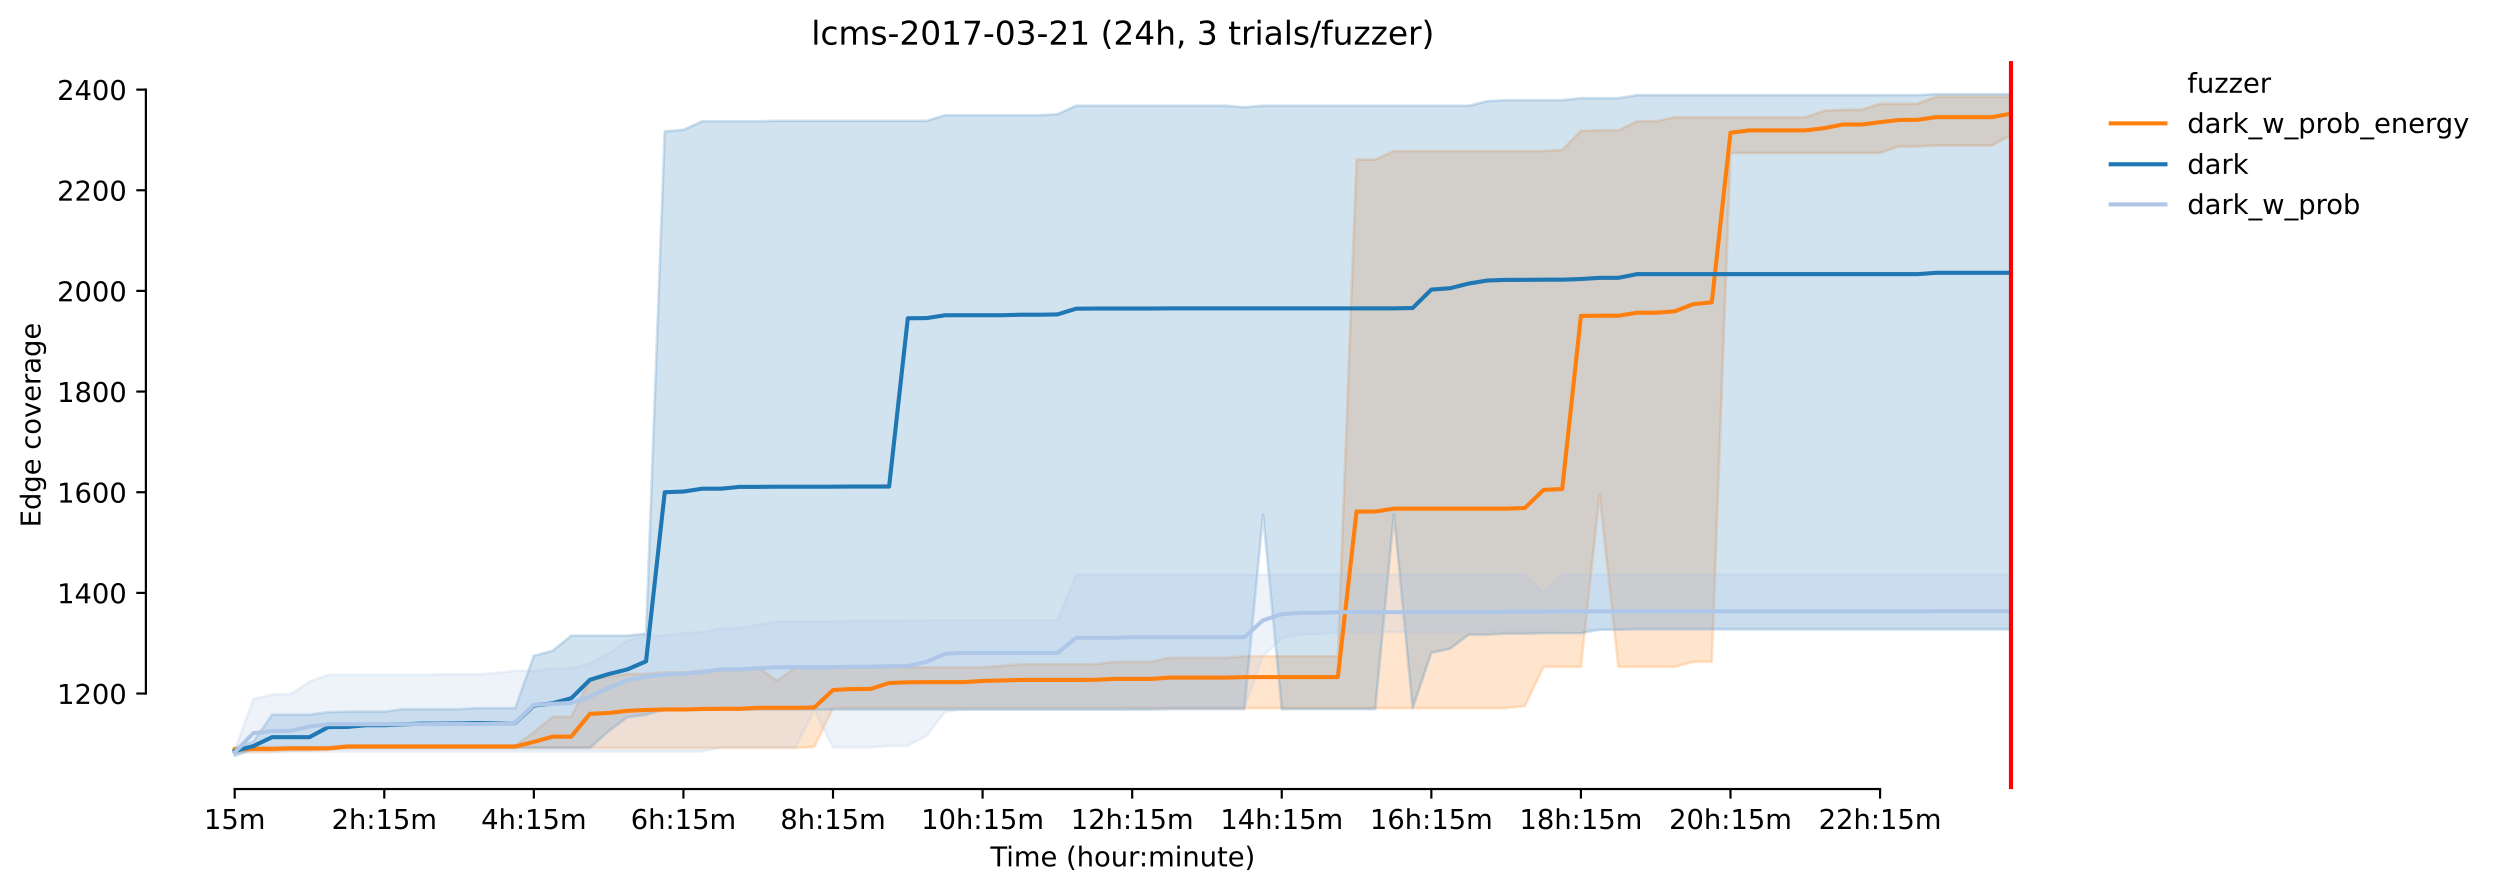 <?xml version="1.0" encoding="utf-8" standalone="no"?>
<!DOCTYPE svg PUBLIC "-//W3C//DTD SVG 1.1//EN"
  "http://www.w3.org/Graphics/SVG/1.1/DTD/svg11.dtd">
<!-- Created with matplotlib (https://matplotlib.org/) -->
<svg height="325.986pt" version="1.1" viewBox="0 0 913.873 325.986" width="913.873pt" xmlns="http://www.w3.org/2000/svg" xmlns:xlink="http://www.w3.org/1999/xlink">
 <defs>
  <style type="text/css">*{stroke-linecap:butt;stroke-linejoin:round;}</style>
 </defs>
 <g id="figure_1">
  <g id="patch_1">
   <path d="M 0 325.986 
L 913.873 325.986 
L 913.873 0 
L 0 0 
z
" style="fill:#ffffff;"/>
  </g>
  <g id="axes_1">
   <g id="patch_2">
    <path d="M 53.328 288.43 
L 767.568 288.43 
L 767.568 22.318 
L 53.328 22.318 
z
" style="fill:#ffffff;"/>
   </g>
   <g id="PolyCollection_1">
    <defs>
     <path d="M 85.794 -52.596 
L 85.794 -51.124 
L 92.628 -51.124 
L 99.463 -51.124 
L 106.298 -51.676 
L 113.133 -51.676 
L 119.968 -51.983 
L 126.803 -52.596 
L 133.637 -52.596 
L 140.472 -52.596 
L 147.307 -52.596 
L 154.142 -52.596 
L 160.977 -52.596 
L 167.812 -52.596 
L 174.646 -52.596 
L 181.481 -52.596 
L 188.316 -52.596 
L 195.151 -52.596 
L 201.986 -52.596 
L 208.821 -52.596 
L 215.655 -52.596 
L 222.49 -52.596 
L 229.325 -52.596 
L 236.16 -52.596 
L 242.995 -52.596 
L 249.83 -52.596 
L 256.664 -52.596 
L 263.499 -52.596 
L 270.334 -52.596 
L 277.169 -52.596 
L 284.004 -52.596 
L 290.839 -52.596 
L 297.673 -52.964 
L 304.508 -67.129 
L 311.343 -67.129 
L 318.178 -67.129 
L 325.013 -67.129 
L 331.848 -67.129 
L 338.682 -67.129 
L 345.517 -67.129 
L 352.352 -67.129 
L 359.187 -67.129 
L 366.022 -67.129 
L 372.857 -67.129 
L 379.691 -67.129 
L 386.526 -67.129 
L 393.361 -67.129 
L 400.196 -67.129 
L 407.031 -67.129 
L 413.866 -67.129 
L 420.7 -67.129 
L 427.535 -67.129 
L 434.37 -67.129 
L 441.205 -67.129 
L 448.04 -67.129 
L 454.875 -67.129 
L 461.709 -67.129 
L 468.544 -67.129 
L 475.379 -67.129 
L 482.214 -67.129 
L 489.049 -67.129 
L 495.884 -67.129 
L 502.718 -67.129 
L 509.553 -67.129 
L 516.388 -67.129 
L 523.223 -67.129 
L 530.058 -67.129 
L 536.893 -67.129 
L 543.727 -67.129 
L 550.562 -67.129 
L 557.397 -67.865 
L 564.232 -82.215 
L 571.067 -82.215 
L 577.902 -82.215 
L 584.736 -145.194 
L 591.571 -82.215 
L 598.406 -82.215 
L 605.241 -82.215 
L 612.076 -82.215 
L 618.911 -84.055 
L 625.745 -84.055 
L 632.58 -270.048 
L 639.415 -270.048 
L 646.25 -270.048 
L 653.085 -270.048 
L 659.92 -270.048 
L 666.754 -270.048 
L 673.589 -270.048 
L 680.424 -270.048 
L 687.259 -270.048 
L 694.094 -272.439 
L 700.929 -272.439 
L 707.763 -272.807 
L 714.598 -272.807 
L 721.433 -272.807 
L 728.268 -272.807 
L 735.103 -276.671 
L 735.103 -290.652 
L 735.103 -290.652 
L 728.268 -290.652 
L 721.433 -290.652 
L 714.598 -290.652 
L 707.763 -290.652 
L 700.929 -288.077 
L 694.094 -288.077 
L 687.259 -288.077 
L 680.424 -285.869 
L 673.589 -285.869 
L 666.754 -285.501 
L 659.92 -283.11 
L 653.085 -283.11 
L 646.25 -283.11 
L 639.415 -283.11 
L 632.58 -283.11 
L 625.745 -283.11 
L 618.911 -283.11 
L 612.076 -283.11 
L 605.241 -281.638 
L 598.406 -281.638 
L 591.571 -278.326 
L 584.736 -278.326 
L 577.902 -278.142 
L 571.067 -271.152 
L 564.232 -270.784 
L 557.397 -270.784 
L 550.562 -270.784 
L 543.727 -270.784 
L 536.893 -270.784 
L 530.058 -270.784 
L 523.223 -270.784 
L 516.388 -270.784 
L 509.553 -270.784 
L 502.718 -267.656 
L 495.884 -267.656 
L 489.049 -86.078 
L 482.214 -86.078 
L 475.379 -86.078 
L 468.544 -86.078 
L 461.709 -86.078 
L 454.875 -86.078 
L 448.04 -85.526 
L 441.205 -85.526 
L 434.37 -85.526 
L 427.535 -85.526 
L 420.7 -84.055 
L 413.866 -84.055 
L 407.031 -84.055 
L 400.196 -83.135 
L 393.361 -83.135 
L 386.526 -83.135 
L 379.691 -83.135 
L 372.857 -83.135 
L 366.022 -82.583 
L 359.187 -82.031 
L 352.352 -82.031 
L 345.517 -82.031 
L 338.682 -82.031 
L 331.848 -82.031 
L 325.013 -82.031 
L 318.178 -82.031 
L 311.343 -82.031 
L 304.508 -82.031 
L 297.673 -82.031 
L 290.839 -82.031 
L 284.004 -77.064 
L 277.169 -82.031 
L 270.334 -80.927 
L 263.499 -80.927 
L 256.664 -80.743 
L 249.83 -80.191 
L 242.995 -80.191 
L 236.16 -79.639 
L 229.325 -79.639 
L 222.49 -78.535 
L 215.655 -77.616 
L 208.821 -64.002 
L 201.986 -64.002 
L 195.151 -58.299 
L 188.316 -53.516 
L 181.481 -53.516 
L 174.646 -53.516 
L 167.812 -53.516 
L 160.977 -53.516 
L 154.142 -53.516 
L 147.307 -53.516 
L 140.472 -53.516 
L 133.637 -53.516 
L 126.803 -53.516 
L 119.968 -52.964 
L 113.133 -52.964 
L 106.298 -52.964 
L 99.463 -52.964 
L 92.628 -52.964 
L 85.794 -52.596 
z
" id="m41890f15bc" style="stroke:#ff7f0e;stroke-opacity:0.2;"/>
    </defs>
    <g clip-path="url(#pa61a4649b7)">
     <use style="fill:#ff7f0e;fill-opacity:0.2;stroke:#ff7f0e;stroke-opacity:0.2;" x="0" xlink:href="#m41890f15bc" y="325.986"/>
    </g>
   </g>
   <g id="PolyCollection_2">
    <defs>
     <path d="M 85.794 -52.596 
L 85.794 -49.652 
L 92.628 -52.228 
L 99.463 -52.228 
L 106.298 -52.228 
L 113.133 -52.228 
L 119.968 -52.596 
L 126.803 -52.596 
L 133.637 -52.596 
L 140.472 -52.596 
L 147.307 -52.596 
L 154.142 -52.596 
L 160.977 -52.596 
L 167.812 -52.596 
L 174.646 -52.596 
L 181.481 -52.596 
L 188.316 -52.596 
L 195.151 -52.596 
L 201.986 -52.596 
L 208.821 -52.596 
L 215.655 -52.596 
L 222.49 -58.667 
L 229.325 -63.818 
L 236.16 -64.738 
L 242.995 -66.577 
L 249.83 -66.577 
L 256.664 -66.577 
L 263.499 -66.577 
L 270.334 -66.577 
L 277.169 -66.577 
L 284.004 -66.577 
L 290.839 -66.577 
L 297.673 -66.577 
L 304.508 -66.577 
L 311.343 -66.577 
L 318.178 -66.577 
L 325.013 -66.577 
L 331.848 -66.577 
L 338.682 -66.577 
L 345.517 -66.577 
L 352.352 -66.577 
L 359.187 -66.577 
L 366.022 -66.577 
L 372.857 -66.577 
L 379.691 -66.577 
L 386.526 -66.577 
L 393.361 -66.577 
L 400.196 -66.577 
L 407.031 -66.577 
L 413.866 -66.577 
L 420.7 -66.577 
L 427.535 -66.761 
L 434.37 -66.761 
L 441.205 -66.761 
L 448.04 -66.761 
L 454.875 -66.761 
L 461.709 -137.912 
L 468.544 -66.761 
L 475.379 -66.761 
L 482.214 -66.761 
L 489.049 -66.761 
L 495.884 -66.761 
L 502.718 -66.761 
L 509.553 -137.912 
L 516.388 -67.129 
L 523.223 -87.366 
L 530.058 -88.838 
L 536.893 -93.989 
L 543.727 -93.989 
L 550.562 -94.357 
L 557.397 -94.357 
L 564.232 -94.541 
L 571.067 -94.541 
L 577.902 -94.541 
L 584.736 -95.829 
L 591.571 -95.829 
L 598.406 -96.013 
L 605.241 -96.013 
L 612.076 -96.013 
L 618.911 -96.013 
L 625.745 -96.013 
L 632.58 -96.013 
L 639.415 -96.013 
L 646.25 -96.013 
L 653.085 -96.013 
L 659.92 -96.013 
L 666.754 -96.013 
L 673.589 -96.013 
L 680.424 -96.013 
L 687.259 -96.013 
L 694.094 -96.013 
L 700.929 -96.013 
L 707.763 -96.013 
L 714.598 -96.013 
L 721.433 -96.013 
L 728.268 -96.013 
L 735.103 -96.013 
L 735.103 -291.572 
L 735.103 -291.572 
L 728.268 -291.572 
L 721.433 -291.572 
L 714.598 -291.572 
L 707.763 -291.572 
L 700.929 -291.204 
L 694.094 -291.204 
L 687.259 -291.204 
L 680.424 -291.204 
L 673.589 -291.204 
L 666.754 -291.204 
L 659.92 -291.204 
L 653.085 -291.204 
L 646.25 -291.204 
L 639.415 -291.204 
L 632.58 -291.204 
L 625.745 -291.204 
L 618.911 -291.204 
L 612.076 -291.204 
L 605.241 -291.204 
L 598.406 -291.204 
L 591.571 -290.1 
L 584.736 -290.1 
L 577.902 -290.1 
L 571.067 -289.365 
L 564.232 -289.365 
L 557.397 -289.365 
L 550.562 -289.365 
L 543.727 -288.997 
L 536.893 -287.341 
L 530.058 -287.341 
L 523.223 -287.341 
L 516.388 -287.341 
L 509.553 -287.341 
L 502.718 -287.341 
L 495.884 -287.341 
L 489.049 -287.341 
L 482.214 -287.341 
L 475.379 -287.341 
L 468.544 -287.341 
L 461.709 -287.341 
L 454.875 -286.789 
L 448.04 -287.341 
L 441.205 -287.341 
L 434.37 -287.341 
L 427.535 -287.341 
L 420.7 -287.341 
L 413.866 -287.341 
L 407.031 -287.341 
L 400.196 -287.341 
L 393.361 -287.341 
L 386.526 -284.213 
L 379.691 -283.846 
L 372.857 -283.846 
L 366.022 -283.846 
L 359.187 -283.846 
L 352.352 -283.846 
L 345.517 -283.846 
L 338.682 -281.822 
L 331.848 -281.822 
L 325.013 -281.822 
L 318.178 -281.822 
L 311.343 -281.822 
L 304.508 -281.822 
L 297.673 -281.822 
L 290.839 -281.822 
L 284.004 -281.822 
L 277.169 -281.638 
L 270.334 -281.638 
L 263.499 -281.638 
L 256.664 -281.638 
L 249.83 -278.51 
L 242.995 -277.959 
L 236.16 -94.357 
L 229.325 -93.621 
L 222.49 -93.621 
L 215.655 -93.621 
L 208.821 -93.621 
L 201.986 -88.102 
L 195.151 -86.262 
L 188.316 -67.129 
L 181.481 -67.129 
L 174.646 -67.129 
L 167.812 -66.761 
L 160.977 -66.761 
L 154.142 -66.761 
L 147.307 -66.761 
L 140.472 -65.842 
L 133.637 -65.842 
L 126.803 -65.842 
L 119.968 -65.658 
L 113.133 -64.738 
L 106.298 -64.738 
L 99.463 -64.738 
L 92.628 -54.987 
L 85.794 -52.596 
z
" id="m597c574dc9" style="stroke:#1f77b4;stroke-opacity:0.2;"/>
    </defs>
    <g clip-path="url(#pa61a4649b7)">
     <use style="fill:#1f77b4;fill-opacity:0.2;stroke:#1f77b4;stroke-opacity:0.2;" x="0" xlink:href="#m597c574dc9" y="325.986"/>
    </g>
   </g>
   <g id="PolyCollection_3">
    <defs>
     <path d="M 85.794 -51.676 
L 85.794 -50.572 
L 92.628 -51.124 
L 99.463 -51.124 
L 106.298 -51.124 
L 113.133 -51.124 
L 119.968 -51.308 
L 126.803 -51.308 
L 133.637 -51.308 
L 140.472 -51.308 
L 147.307 -51.308 
L 154.142 -51.308 
L 160.977 -51.308 
L 167.812 -51.308 
L 174.646 -51.308 
L 181.481 -51.308 
L 188.316 -51.308 
L 195.151 -51.308 
L 201.986 -51.308 
L 208.821 -51.308 
L 215.655 -51.308 
L 222.49 -51.308 
L 229.325 -51.308 
L 236.16 -51.308 
L 242.995 -51.308 
L 249.83 -51.308 
L 256.664 -51.308 
L 263.499 -52.78 
L 270.334 -52.78 
L 277.169 -52.78 
L 284.004 -52.78 
L 290.839 -52.78 
L 297.673 -66.412 
L 304.508 -52.78 
L 311.343 -52.78 
L 318.178 -52.78 
L 325.013 -53.332 
L 331.848 -53.332 
L 338.682 -57.011 
L 345.517 -65.842 
L 352.352 -66.761 
L 359.187 -66.761 
L 366.022 -66.761 
L 372.857 -66.761 
L 379.691 -66.761 
L 386.526 -66.761 
L 393.361 -66.761 
L 400.196 -66.761 
L 407.031 -66.761 
L 413.866 -67.497 
L 420.7 -67.497 
L 427.535 -67.497 
L 434.37 -67.497 
L 441.205 -67.497 
L 448.04 -67.497 
L 454.875 -67.497 
L 461.709 -86.078 
L 468.544 -92.701 
L 475.379 -94.173 
L 482.214 -94.173 
L 489.049 -94.909 
L 495.884 -94.909 
L 502.718 -94.909 
L 509.553 -94.909 
L 516.388 -94.909 
L 523.223 -94.909 
L 530.058 -94.909 
L 536.893 -94.909 
L 543.727 -94.909 
L 550.562 -95.461 
L 557.397 -95.461 
L 564.232 -95.461 
L 571.067 -95.829 
L 577.902 -95.829 
L 584.736 -95.829 
L 591.571 -95.829 
L 598.406 -95.829 
L 605.241 -95.829 
L 612.076 -95.829 
L 618.911 -95.829 
L 625.745 -95.829 
L 632.58 -95.829 
L 639.415 -95.829 
L 646.25 -95.829 
L 653.085 -95.829 
L 659.92 -95.829 
L 666.754 -95.829 
L 673.589 -95.829 
L 680.424 -95.829 
L 687.259 -95.829 
L 694.094 -95.829 
L 700.929 -95.829 
L 707.763 -95.829 
L 714.598 -95.829 
L 721.433 -95.829 
L 728.268 -95.829 
L 735.103 -95.829 
L 735.103 -115.881 
L 735.103 -115.881 
L 728.268 -115.881 
L 721.433 -115.881 
L 714.598 -115.881 
L 707.763 -115.881 
L 700.929 -115.881 
L 694.094 -115.881 
L 687.259 -115.881 
L 680.424 -115.881 
L 673.589 -115.881 
L 666.754 -115.881 
L 659.92 -115.881 
L 653.085 -115.881 
L 646.25 -115.881 
L 639.415 -115.881 
L 632.58 -115.881 
L 625.745 -115.881 
L 618.911 -115.881 
L 612.076 -115.881 
L 605.241 -115.881 
L 598.406 -115.881 
L 591.571 -115.881 
L 584.736 -115.881 
L 577.902 -115.881 
L 571.067 -115.881 
L 564.232 -109.364 
L 557.397 -115.881 
L 550.562 -115.881 
L 543.727 -115.881 
L 536.893 -115.881 
L 530.058 -115.881 
L 523.223 -115.881 
L 516.388 -115.881 
L 509.553 -115.881 
L 502.718 -115.881 
L 495.884 -115.881 
L 489.049 -115.881 
L 482.214 -115.881 
L 475.379 -115.881 
L 468.544 -115.881 
L 461.709 -115.881 
L 454.875 -115.881 
L 448.04 -115.881 
L 441.205 -115.881 
L 434.37 -115.881 
L 427.535 -115.881 
L 420.7 -115.881 
L 413.866 -115.881 
L 407.031 -115.881 
L 400.196 -115.881 
L 393.361 -115.881 
L 386.526 -99.324 
L 379.691 -99.324 
L 372.857 -99.324 
L 366.022 -99.324 
L 359.187 -99.324 
L 352.352 -99.324 
L 345.517 -99.324 
L 338.682 -99.324 
L 331.848 -99.14 
L 325.013 -99.14 
L 318.178 -99.14 
L 311.343 -99.14 
L 304.508 -98.772 
L 297.673 -98.772 
L 290.839 -98.772 
L 284.004 -98.772 
L 277.169 -97.668 
L 270.334 -96.381 
L 263.499 -96.381 
L 256.664 -94.909 
L 249.83 -94.541 
L 242.995 -93.621 
L 236.16 -93.621 
L 229.325 -91.781 
L 222.49 -87.182 
L 215.655 -83.503 
L 208.821 -81.663 
L 201.986 -81.663 
L 195.151 -80.743 
L 188.316 -80.743 
L 181.481 -80.007 
L 174.646 -79.455 
L 167.812 -79.455 
L 160.977 -79.455 
L 154.142 -79.271 
L 147.307 -79.271 
L 140.472 -79.271 
L 133.637 -79.271 
L 126.803 -79.271 
L 119.968 -79.271 
L 113.133 -76.88 
L 106.298 -72.281 
L 99.463 -72.097 
L 92.628 -70.441 
L 85.794 -51.676 
z
" id="m21b8511a36" style="stroke:#aec7e8;stroke-opacity:0.2;"/>
    </defs>
    <g clip-path="url(#pa61a4649b7)">
     <use style="fill:#aec7e8;fill-opacity:0.2;stroke:#aec7e8;stroke-opacity:0.2;" x="0" xlink:href="#m21b8511a36" y="325.986"/>
    </g>
   </g>
   <g id="matplotlib.axis_1">
    <g id="xtick_1">
     <g id="line2d_1">
      <defs>
       <path d="M 0 0 
L 0 3.5 
" id="m3fa55546d5" style="stroke:#000000;stroke-width:0.8;"/>
      </defs>
      <g>
       <use style="stroke:#000000;stroke-width:0.8;" x="85.794" xlink:href="#m3fa55546d5" y="288.43"/>
      </g>
     </g>
     <g id="text_1">
      <!-- 15m -->
      <g transform="translate(74.561 303.029)scale(0.1 -0.1)">
       <defs>
        <path d="M 12.406 8.297 
L 28.516 8.297 
L 28.516 63.922 
L 10.984 60.406 
L 10.984 69.391 
L 28.422 72.906 
L 38.281 72.906 
L 38.281 8.297 
L 54.391 8.297 
L 54.391 0 
L 12.406 0 
z
" id="DejaVuSans-49"/>
        <path d="M 10.797 72.906 
L 49.516 72.906 
L 49.516 64.594 
L 19.828 64.594 
L 19.828 46.734 
Q 21.969 47.469 24.109 47.828 
Q 26.266 48.188 28.422 48.188 
Q 40.625 48.188 47.75 41.5 
Q 54.891 34.812 54.891 23.391 
Q 54.891 11.625 47.562 5.094 
Q 40.234 -1.422 26.906 -1.422 
Q 22.312 -1.422 17.547 -0.641 
Q 12.797 0.141 7.719 1.703 
L 7.719 11.625 
Q 12.109 9.234 16.797 8.062 
Q 21.484 6.891 26.703 6.891 
Q 35.156 6.891 40.078 11.328 
Q 45.016 15.766 45.016 23.391 
Q 45.016 31 40.078 35.438 
Q 35.156 39.891 26.703 39.891 
Q 22.75 39.891 18.812 39.016 
Q 14.891 38.141 10.797 36.281 
z
" id="DejaVuSans-53"/>
        <path d="M 52 44.188 
Q 55.375 50.25 60.062 53.125 
Q 64.75 56 71.094 56 
Q 79.641 56 84.281 50.016 
Q 88.922 44.047 88.922 33.016 
L 88.922 0 
L 79.891 0 
L 79.891 32.719 
Q 79.891 40.578 77.094 44.375 
Q 74.312 48.188 68.609 48.188 
Q 61.625 48.188 57.562 43.547 
Q 53.516 38.922 53.516 30.906 
L 53.516 0 
L 44.484 0 
L 44.484 32.719 
Q 44.484 40.625 41.703 44.406 
Q 38.922 48.188 33.109 48.188 
Q 26.219 48.188 22.156 43.531 
Q 18.109 38.875 18.109 30.906 
L 18.109 0 
L 9.078 0 
L 9.078 54.688 
L 18.109 54.688 
L 18.109 46.188 
Q 21.188 51.219 25.484 53.609 
Q 29.781 56 35.688 56 
Q 41.656 56 45.828 52.969 
Q 50 49.953 52 44.188 
z
" id="DejaVuSans-109"/>
       </defs>
       <use xlink:href="#DejaVuSans-49"/>
       <use x="63.623" xlink:href="#DejaVuSans-53"/>
       <use x="127.246" xlink:href="#DejaVuSans-109"/>
      </g>
     </g>
    </g>
    <g id="xtick_2">
     <g id="line2d_2">
      <g>
       <use style="stroke:#000000;stroke-width:0.8;" x="140.472" xlink:href="#m3fa55546d5" y="288.43"/>
      </g>
     </g>
     <g id="text_2">
      <!-- 2h:15m -->
      <g transform="translate(121.205 303.029)scale(0.1 -0.1)">
       <defs>
        <path d="M 19.188 8.297 
L 53.609 8.297 
L 53.609 0 
L 7.328 0 
L 7.328 8.297 
Q 12.938 14.109 22.625 23.891 
Q 32.328 33.688 34.812 36.531 
Q 39.547 41.844 41.422 45.531 
Q 43.312 49.219 43.312 52.781 
Q 43.312 58.594 39.234 62.25 
Q 35.156 65.922 28.609 65.922 
Q 23.969 65.922 18.812 64.312 
Q 13.672 62.703 7.812 59.422 
L 7.812 69.391 
Q 13.766 71.781 18.938 73 
Q 24.125 74.219 28.422 74.219 
Q 39.75 74.219 46.484 68.547 
Q 53.219 62.891 53.219 53.422 
Q 53.219 48.922 51.531 44.891 
Q 49.859 40.875 45.406 35.406 
Q 44.188 33.984 37.641 27.219 
Q 31.109 20.453 19.188 8.297 
z
" id="DejaVuSans-50"/>
        <path d="M 54.891 33.016 
L 54.891 0 
L 45.906 0 
L 45.906 32.719 
Q 45.906 40.484 42.875 44.328 
Q 39.844 48.188 33.797 48.188 
Q 26.516 48.188 22.312 43.547 
Q 18.109 38.922 18.109 30.906 
L 18.109 0 
L 9.078 0 
L 9.078 75.984 
L 18.109 75.984 
L 18.109 46.188 
Q 21.344 51.125 25.703 53.562 
Q 30.078 56 35.797 56 
Q 45.219 56 50.047 50.172 
Q 54.891 44.344 54.891 33.016 
z
" id="DejaVuSans-104"/>
        <path d="M 11.719 12.406 
L 22.016 12.406 
L 22.016 0 
L 11.719 0 
z
M 11.719 51.703 
L 22.016 51.703 
L 22.016 39.312 
L 11.719 39.312 
z
" id="DejaVuSans-58"/>
       </defs>
       <use xlink:href="#DejaVuSans-50"/>
       <use x="63.623" xlink:href="#DejaVuSans-104"/>
       <use x="127.002" xlink:href="#DejaVuSans-58"/>
       <use x="160.693" xlink:href="#DejaVuSans-49"/>
       <use x="224.316" xlink:href="#DejaVuSans-53"/>
       <use x="287.939" xlink:href="#DejaVuSans-109"/>
      </g>
     </g>
    </g>
    <g id="xtick_3">
     <g id="line2d_3">
      <g>
       <use style="stroke:#000000;stroke-width:0.8;" x="195.151" xlink:href="#m3fa55546d5" y="288.43"/>
      </g>
     </g>
     <g id="text_3">
      <!-- 4h:15m -->
      <g transform="translate(175.884 303.029)scale(0.1 -0.1)">
       <defs>
        <path d="M 37.797 64.312 
L 12.891 25.391 
L 37.797 25.391 
z
M 35.203 72.906 
L 47.609 72.906 
L 47.609 25.391 
L 58.016 25.391 
L 58.016 17.188 
L 47.609 17.188 
L 47.609 0 
L 37.797 0 
L 37.797 17.188 
L 4.891 17.188 
L 4.891 26.703 
z
" id="DejaVuSans-52"/>
       </defs>
       <use xlink:href="#DejaVuSans-52"/>
       <use x="63.623" xlink:href="#DejaVuSans-104"/>
       <use x="127.002" xlink:href="#DejaVuSans-58"/>
       <use x="160.693" xlink:href="#DejaVuSans-49"/>
       <use x="224.316" xlink:href="#DejaVuSans-53"/>
       <use x="287.939" xlink:href="#DejaVuSans-109"/>
      </g>
     </g>
    </g>
    <g id="xtick_4">
     <g id="line2d_4">
      <g>
       <use style="stroke:#000000;stroke-width:0.8;" x="249.83" xlink:href="#m3fa55546d5" y="288.43"/>
      </g>
     </g>
     <g id="text_4">
      <!-- 6h:15m -->
      <g transform="translate(230.562 303.029)scale(0.1 -0.1)">
       <defs>
        <path d="M 33.016 40.375 
Q 26.375 40.375 22.484 35.828 
Q 18.609 31.297 18.609 23.391 
Q 18.609 15.531 22.484 10.953 
Q 26.375 6.391 33.016 6.391 
Q 39.656 6.391 43.531 10.953 
Q 47.406 15.531 47.406 23.391 
Q 47.406 31.297 43.531 35.828 
Q 39.656 40.375 33.016 40.375 
z
M 52.594 71.297 
L 52.594 62.312 
Q 48.875 64.062 45.094 64.984 
Q 41.312 65.922 37.594 65.922 
Q 27.828 65.922 22.672 59.328 
Q 17.531 52.734 16.797 39.406 
Q 19.672 43.656 24.016 45.922 
Q 28.375 48.188 33.594 48.188 
Q 44.578 48.188 50.953 41.516 
Q 57.328 34.859 57.328 23.391 
Q 57.328 12.156 50.688 5.359 
Q 44.047 -1.422 33.016 -1.422 
Q 20.359 -1.422 13.672 8.266 
Q 6.984 17.969 6.984 36.375 
Q 6.984 53.656 15.188 63.938 
Q 23.391 74.219 37.203 74.219 
Q 40.922 74.219 44.703 73.484 
Q 48.484 72.75 52.594 71.297 
z
" id="DejaVuSans-54"/>
       </defs>
       <use xlink:href="#DejaVuSans-54"/>
       <use x="63.623" xlink:href="#DejaVuSans-104"/>
       <use x="127.002" xlink:href="#DejaVuSans-58"/>
       <use x="160.693" xlink:href="#DejaVuSans-49"/>
       <use x="224.316" xlink:href="#DejaVuSans-53"/>
       <use x="287.939" xlink:href="#DejaVuSans-109"/>
      </g>
     </g>
    </g>
    <g id="xtick_5">
     <g id="line2d_5">
      <g>
       <use style="stroke:#000000;stroke-width:0.8;" x="304.508" xlink:href="#m3fa55546d5" y="288.43"/>
      </g>
     </g>
     <g id="text_5">
      <!-- 8h:15m -->
      <g transform="translate(285.241 303.029)scale(0.1 -0.1)">
       <defs>
        <path d="M 31.781 34.625 
Q 24.75 34.625 20.719 30.859 
Q 16.703 27.094 16.703 20.516 
Q 16.703 13.922 20.719 10.156 
Q 24.75 6.391 31.781 6.391 
Q 38.812 6.391 42.859 10.172 
Q 46.922 13.969 46.922 20.516 
Q 46.922 27.094 42.891 30.859 
Q 38.875 34.625 31.781 34.625 
z
M 21.922 38.812 
Q 15.578 40.375 12.031 44.719 
Q 8.5 49.078 8.5 55.328 
Q 8.5 64.062 14.719 69.141 
Q 20.953 74.219 31.781 74.219 
Q 42.672 74.219 48.875 69.141 
Q 55.078 64.062 55.078 55.328 
Q 55.078 49.078 51.531 44.719 
Q 48 40.375 41.703 38.812 
Q 48.828 37.156 52.797 32.312 
Q 56.781 27.484 56.781 20.516 
Q 56.781 9.906 50.312 4.234 
Q 43.844 -1.422 31.781 -1.422 
Q 19.734 -1.422 13.25 4.234 
Q 6.781 9.906 6.781 20.516 
Q 6.781 27.484 10.781 32.312 
Q 14.797 37.156 21.922 38.812 
z
M 18.312 54.391 
Q 18.312 48.734 21.844 45.562 
Q 25.391 42.391 31.781 42.391 
Q 38.141 42.391 41.719 45.562 
Q 45.312 48.734 45.312 54.391 
Q 45.312 60.062 41.719 63.234 
Q 38.141 66.406 31.781 66.406 
Q 25.391 66.406 21.844 63.234 
Q 18.312 60.062 18.312 54.391 
z
" id="DejaVuSans-56"/>
       </defs>
       <use xlink:href="#DejaVuSans-56"/>
       <use x="63.623" xlink:href="#DejaVuSans-104"/>
       <use x="127.002" xlink:href="#DejaVuSans-58"/>
       <use x="160.693" xlink:href="#DejaVuSans-49"/>
       <use x="224.316" xlink:href="#DejaVuSans-53"/>
       <use x="287.939" xlink:href="#DejaVuSans-109"/>
      </g>
     </g>
    </g>
    <g id="xtick_6">
     <g id="line2d_6">
      <g>
       <use style="stroke:#000000;stroke-width:0.8;" x="359.187" xlink:href="#m3fa55546d5" y="288.43"/>
      </g>
     </g>
     <g id="text_6">
      <!-- 10h:15m -->
      <g transform="translate(336.738 303.029)scale(0.1 -0.1)">
       <defs>
        <path d="M 31.781 66.406 
Q 24.172 66.406 20.328 58.906 
Q 16.5 51.422 16.5 36.375 
Q 16.5 21.391 20.328 13.891 
Q 24.172 6.391 31.781 6.391 
Q 39.453 6.391 43.281 13.891 
Q 47.125 21.391 47.125 36.375 
Q 47.125 51.422 43.281 58.906 
Q 39.453 66.406 31.781 66.406 
z
M 31.781 74.219 
Q 44.047 74.219 50.516 64.516 
Q 56.984 54.828 56.984 36.375 
Q 56.984 17.969 50.516 8.266 
Q 44.047 -1.422 31.781 -1.422 
Q 19.531 -1.422 13.062 8.266 
Q 6.594 17.969 6.594 36.375 
Q 6.594 54.828 13.062 64.516 
Q 19.531 74.219 31.781 74.219 
z
" id="DejaVuSans-48"/>
       </defs>
       <use xlink:href="#DejaVuSans-49"/>
       <use x="63.623" xlink:href="#DejaVuSans-48"/>
       <use x="127.246" xlink:href="#DejaVuSans-104"/>
       <use x="190.625" xlink:href="#DejaVuSans-58"/>
       <use x="224.316" xlink:href="#DejaVuSans-49"/>
       <use x="287.939" xlink:href="#DejaVuSans-53"/>
       <use x="351.562" xlink:href="#DejaVuSans-109"/>
      </g>
     </g>
    </g>
    <g id="xtick_7">
     <g id="line2d_7">
      <g>
       <use style="stroke:#000000;stroke-width:0.8;" x="413.866" xlink:href="#m3fa55546d5" y="288.43"/>
      </g>
     </g>
     <g id="text_7">
      <!-- 12h:15m -->
      <g transform="translate(391.417 303.029)scale(0.1 -0.1)">
       <use xlink:href="#DejaVuSans-49"/>
       <use x="63.623" xlink:href="#DejaVuSans-50"/>
       <use x="127.246" xlink:href="#DejaVuSans-104"/>
       <use x="190.625" xlink:href="#DejaVuSans-58"/>
       <use x="224.316" xlink:href="#DejaVuSans-49"/>
       <use x="287.939" xlink:href="#DejaVuSans-53"/>
       <use x="351.562" xlink:href="#DejaVuSans-109"/>
      </g>
     </g>
    </g>
    <g id="xtick_8">
     <g id="line2d_8">
      <g>
       <use style="stroke:#000000;stroke-width:0.8;" x="468.544" xlink:href="#m3fa55546d5" y="288.43"/>
      </g>
     </g>
     <g id="text_8">
      <!-- 14h:15m -->
      <g transform="translate(446.096 303.029)scale(0.1 -0.1)">
       <use xlink:href="#DejaVuSans-49"/>
       <use x="63.623" xlink:href="#DejaVuSans-52"/>
       <use x="127.246" xlink:href="#DejaVuSans-104"/>
       <use x="190.625" xlink:href="#DejaVuSans-58"/>
       <use x="224.316" xlink:href="#DejaVuSans-49"/>
       <use x="287.939" xlink:href="#DejaVuSans-53"/>
       <use x="351.562" xlink:href="#DejaVuSans-109"/>
      </g>
     </g>
    </g>
    <g id="xtick_9">
     <g id="line2d_9">
      <g>
       <use style="stroke:#000000;stroke-width:0.8;" x="523.223" xlink:href="#m3fa55546d5" y="288.43"/>
      </g>
     </g>
     <g id="text_9">
      <!-- 16h:15m -->
      <g transform="translate(500.774 303.029)scale(0.1 -0.1)">
       <use xlink:href="#DejaVuSans-49"/>
       <use x="63.623" xlink:href="#DejaVuSans-54"/>
       <use x="127.246" xlink:href="#DejaVuSans-104"/>
       <use x="190.625" xlink:href="#DejaVuSans-58"/>
       <use x="224.316" xlink:href="#DejaVuSans-49"/>
       <use x="287.939" xlink:href="#DejaVuSans-53"/>
       <use x="351.562" xlink:href="#DejaVuSans-109"/>
      </g>
     </g>
    </g>
    <g id="xtick_10">
     <g id="line2d_10">
      <g>
       <use style="stroke:#000000;stroke-width:0.8;" x="577.902" xlink:href="#m3fa55546d5" y="288.43"/>
      </g>
     </g>
     <g id="text_10">
      <!-- 18h:15m -->
      <g transform="translate(555.453 303.029)scale(0.1 -0.1)">
       <use xlink:href="#DejaVuSans-49"/>
       <use x="63.623" xlink:href="#DejaVuSans-56"/>
       <use x="127.246" xlink:href="#DejaVuSans-104"/>
       <use x="190.625" xlink:href="#DejaVuSans-58"/>
       <use x="224.316" xlink:href="#DejaVuSans-49"/>
       <use x="287.939" xlink:href="#DejaVuSans-53"/>
       <use x="351.562" xlink:href="#DejaVuSans-109"/>
      </g>
     </g>
    </g>
    <g id="xtick_11">
     <g id="line2d_11">
      <g>
       <use style="stroke:#000000;stroke-width:0.8;" x="632.58" xlink:href="#m3fa55546d5" y="288.43"/>
      </g>
     </g>
     <g id="text_11">
      <!-- 20h:15m -->
      <g transform="translate(610.132 303.029)scale(0.1 -0.1)">
       <use xlink:href="#DejaVuSans-50"/>
       <use x="63.623" xlink:href="#DejaVuSans-48"/>
       <use x="127.246" xlink:href="#DejaVuSans-104"/>
       <use x="190.625" xlink:href="#DejaVuSans-58"/>
       <use x="224.316" xlink:href="#DejaVuSans-49"/>
       <use x="287.939" xlink:href="#DejaVuSans-53"/>
       <use x="351.562" xlink:href="#DejaVuSans-109"/>
      </g>
     </g>
    </g>
    <g id="xtick_12">
     <g id="line2d_12">
      <g>
       <use style="stroke:#000000;stroke-width:0.8;" x="687.259" xlink:href="#m3fa55546d5" y="288.43"/>
      </g>
     </g>
     <g id="text_12">
      <!-- 22h:15m -->
      <g transform="translate(664.81 303.029)scale(0.1 -0.1)">
       <use xlink:href="#DejaVuSans-50"/>
       <use x="63.623" xlink:href="#DejaVuSans-50"/>
       <use x="127.246" xlink:href="#DejaVuSans-104"/>
       <use x="190.625" xlink:href="#DejaVuSans-58"/>
       <use x="224.316" xlink:href="#DejaVuSans-49"/>
       <use x="287.939" xlink:href="#DejaVuSans-53"/>
       <use x="351.562" xlink:href="#DejaVuSans-109"/>
      </g>
     </g>
    </g>
    <g id="text_13">
     <!-- Time (hour:minute) -->
     <g transform="translate(362.041 316.707)scale(0.1 -0.1)">
      <defs>
       <path d="M -0.297 72.906 
L 61.375 72.906 
L 61.375 64.594 
L 35.5 64.594 
L 35.5 0 
L 25.594 0 
L 25.594 64.594 
L -0.297 64.594 
z
" id="DejaVuSans-84"/>
       <path d="M 9.422 54.688 
L 18.406 54.688 
L 18.406 0 
L 9.422 0 
z
M 9.422 75.984 
L 18.406 75.984 
L 18.406 64.594 
L 9.422 64.594 
z
" id="DejaVuSans-105"/>
       <path d="M 56.203 29.594 
L 56.203 25.203 
L 14.891 25.203 
Q 15.484 15.922 20.484 11.062 
Q 25.484 6.203 34.422 6.203 
Q 39.594 6.203 44.453 7.469 
Q 49.312 8.734 54.109 11.281 
L 54.109 2.781 
Q 49.266 0.734 44.188 -0.344 
Q 39.109 -1.422 33.891 -1.422 
Q 20.797 -1.422 13.156 6.188 
Q 5.516 13.812 5.516 26.812 
Q 5.516 40.234 12.766 48.109 
Q 20.016 56 32.328 56 
Q 43.359 56 49.781 48.891 
Q 56.203 41.797 56.203 29.594 
z
M 47.219 32.234 
Q 47.125 39.594 43.094 43.984 
Q 39.062 48.391 32.422 48.391 
Q 24.906 48.391 20.391 44.141 
Q 15.875 39.891 15.188 32.172 
z
" id="DejaVuSans-101"/>
       <path id="DejaVuSans-32"/>
       <path d="M 31 75.875 
Q 24.469 64.656 21.281 53.656 
Q 18.109 42.672 18.109 31.391 
Q 18.109 20.125 21.312 9.062 
Q 24.516 -2 31 -13.188 
L 23.188 -13.188 
Q 15.875 -1.703 12.234 9.375 
Q 8.594 20.453 8.594 31.391 
Q 8.594 42.281 12.203 53.312 
Q 15.828 64.359 23.188 75.875 
z
" id="DejaVuSans-40"/>
       <path d="M 30.609 48.391 
Q 23.391 48.391 19.188 42.75 
Q 14.984 37.109 14.984 27.297 
Q 14.984 17.484 19.156 11.844 
Q 23.344 6.203 30.609 6.203 
Q 37.797 6.203 41.984 11.859 
Q 46.188 17.531 46.188 27.297 
Q 46.188 37.016 41.984 42.703 
Q 37.797 48.391 30.609 48.391 
z
M 30.609 56 
Q 42.328 56 49.016 48.375 
Q 55.719 40.766 55.719 27.297 
Q 55.719 13.875 49.016 6.219 
Q 42.328 -1.422 30.609 -1.422 
Q 18.844 -1.422 12.172 6.219 
Q 5.516 13.875 5.516 27.297 
Q 5.516 40.766 12.172 48.375 
Q 18.844 56 30.609 56 
z
" id="DejaVuSans-111"/>
       <path d="M 8.5 21.578 
L 8.5 54.688 
L 17.484 54.688 
L 17.484 21.922 
Q 17.484 14.156 20.5 10.266 
Q 23.531 6.391 29.594 6.391 
Q 36.859 6.391 41.078 11.031 
Q 45.312 15.672 45.312 23.688 
L 45.312 54.688 
L 54.297 54.688 
L 54.297 0 
L 45.312 0 
L 45.312 8.406 
Q 42.047 3.422 37.719 1 
Q 33.406 -1.422 27.688 -1.422 
Q 18.266 -1.422 13.375 4.438 
Q 8.5 10.297 8.5 21.578 
z
M 31.109 56 
z
" id="DejaVuSans-117"/>
       <path d="M 41.109 46.297 
Q 39.594 47.172 37.812 47.578 
Q 36.031 48 33.891 48 
Q 26.266 48 22.188 43.047 
Q 18.109 38.094 18.109 28.812 
L 18.109 0 
L 9.078 0 
L 9.078 54.688 
L 18.109 54.688 
L 18.109 46.188 
Q 20.953 51.172 25.484 53.578 
Q 30.031 56 36.531 56 
Q 37.453 56 38.578 55.875 
Q 39.703 55.766 41.062 55.516 
z
" id="DejaVuSans-114"/>
       <path d="M 54.891 33.016 
L 54.891 0 
L 45.906 0 
L 45.906 32.719 
Q 45.906 40.484 42.875 44.328 
Q 39.844 48.188 33.797 48.188 
Q 26.516 48.188 22.312 43.547 
Q 18.109 38.922 18.109 30.906 
L 18.109 0 
L 9.078 0 
L 9.078 54.688 
L 18.109 54.688 
L 18.109 46.188 
Q 21.344 51.125 25.703 53.562 
Q 30.078 56 35.797 56 
Q 45.219 56 50.047 50.172 
Q 54.891 44.344 54.891 33.016 
z
" id="DejaVuSans-110"/>
       <path d="M 18.312 70.219 
L 18.312 54.688 
L 36.812 54.688 
L 36.812 47.703 
L 18.312 47.703 
L 18.312 18.016 
Q 18.312 11.328 20.141 9.422 
Q 21.969 7.516 27.594 7.516 
L 36.812 7.516 
L 36.812 0 
L 27.594 0 
Q 17.188 0 13.234 3.875 
Q 9.281 7.766 9.281 18.016 
L 9.281 47.703 
L 2.688 47.703 
L 2.688 54.688 
L 9.281 54.688 
L 9.281 70.219 
z
" id="DejaVuSans-116"/>
       <path d="M 8.016 75.875 
L 15.828 75.875 
Q 23.141 64.359 26.781 53.312 
Q 30.422 42.281 30.422 31.391 
Q 30.422 20.453 26.781 9.375 
Q 23.141 -1.703 15.828 -13.188 
L 8.016 -13.188 
Q 14.5 -2 17.703 9.062 
Q 20.906 20.125 20.906 31.391 
Q 20.906 42.672 17.703 53.656 
Q 14.5 64.656 8.016 75.875 
z
" id="DejaVuSans-41"/>
      </defs>
      <use xlink:href="#DejaVuSans-84"/>
      <use x="57.959" xlink:href="#DejaVuSans-105"/>
      <use x="85.742" xlink:href="#DejaVuSans-109"/>
      <use x="183.154" xlink:href="#DejaVuSans-101"/>
      <use x="244.678" xlink:href="#DejaVuSans-32"/>
      <use x="276.465" xlink:href="#DejaVuSans-40"/>
      <use x="315.479" xlink:href="#DejaVuSans-104"/>
      <use x="378.857" xlink:href="#DejaVuSans-111"/>
      <use x="440.039" xlink:href="#DejaVuSans-117"/>
      <use x="503.418" xlink:href="#DejaVuSans-114"/>
      <use x="542.781" xlink:href="#DejaVuSans-58"/>
      <use x="576.473" xlink:href="#DejaVuSans-109"/>
      <use x="673.885" xlink:href="#DejaVuSans-105"/>
      <use x="701.668" xlink:href="#DejaVuSans-110"/>
      <use x="765.047" xlink:href="#DejaVuSans-117"/>
      <use x="828.426" xlink:href="#DejaVuSans-116"/>
      <use x="867.635" xlink:href="#DejaVuSans-101"/>
      <use x="929.158" xlink:href="#DejaVuSans-41"/>
     </g>
    </g>
   </g>
   <g id="matplotlib.axis_2">
    <g id="ytick_1">
     <g id="line2d_13">
      <defs>
       <path d="M 0 0 
L -3.5 0 
" id="m0b8dddc92d" style="stroke:#000000;stroke-width:0.8;"/>
      </defs>
      <g>
       <use style="stroke:#000000;stroke-width:0.8;" x="53.328" xlink:href="#m0b8dddc92d" y="253.522"/>
      </g>
     </g>
     <g id="text_14">
      <!-- 1200 -->
      <g transform="translate(20.878 257.321)scale(0.1 -0.1)">
       <use xlink:href="#DejaVuSans-49"/>
       <use x="63.623" xlink:href="#DejaVuSans-50"/>
       <use x="127.246" xlink:href="#DejaVuSans-48"/>
       <use x="190.869" xlink:href="#DejaVuSans-48"/>
      </g>
     </g>
    </g>
    <g id="ytick_2">
     <g id="line2d_14">
      <g>
       <use style="stroke:#000000;stroke-width:0.8;" x="53.328" xlink:href="#m0b8dddc92d" y="216.728"/>
      </g>
     </g>
     <g id="text_15">
      <!-- 1400 -->
      <g transform="translate(20.878 220.527)scale(0.1 -0.1)">
       <use xlink:href="#DejaVuSans-49"/>
       <use x="63.623" xlink:href="#DejaVuSans-52"/>
       <use x="127.246" xlink:href="#DejaVuSans-48"/>
       <use x="190.869" xlink:href="#DejaVuSans-48"/>
      </g>
     </g>
    </g>
    <g id="ytick_3">
     <g id="line2d_15">
      <g>
       <use style="stroke:#000000;stroke-width:0.8;" x="53.328" xlink:href="#m0b8dddc92d" y="179.934"/>
      </g>
     </g>
     <g id="text_16">
      <!-- 1600 -->
      <g transform="translate(20.878 183.733)scale(0.1 -0.1)">
       <use xlink:href="#DejaVuSans-49"/>
       <use x="63.623" xlink:href="#DejaVuSans-54"/>
       <use x="127.246" xlink:href="#DejaVuSans-48"/>
       <use x="190.869" xlink:href="#DejaVuSans-48"/>
      </g>
     </g>
    </g>
    <g id="ytick_4">
     <g id="line2d_16">
      <g>
       <use style="stroke:#000000;stroke-width:0.8;" x="53.328" xlink:href="#m0b8dddc92d" y="143.14"/>
      </g>
     </g>
     <g id="text_17">
      <!-- 1800 -->
      <g transform="translate(20.878 146.939)scale(0.1 -0.1)">
       <use xlink:href="#DejaVuSans-49"/>
       <use x="63.623" xlink:href="#DejaVuSans-56"/>
       <use x="127.246" xlink:href="#DejaVuSans-48"/>
       <use x="190.869" xlink:href="#DejaVuSans-48"/>
      </g>
     </g>
    </g>
    <g id="ytick_5">
     <g id="line2d_17">
      <g>
       <use style="stroke:#000000;stroke-width:0.8;" x="53.328" xlink:href="#m0b8dddc92d" y="106.346"/>
      </g>
     </g>
     <g id="text_18">
      <!-- 2000 -->
      <g transform="translate(20.878 110.145)scale(0.1 -0.1)">
       <use xlink:href="#DejaVuSans-50"/>
       <use x="63.623" xlink:href="#DejaVuSans-48"/>
       <use x="127.246" xlink:href="#DejaVuSans-48"/>
       <use x="190.869" xlink:href="#DejaVuSans-48"/>
      </g>
     </g>
    </g>
    <g id="ytick_6">
     <g id="line2d_18">
      <g>
       <use style="stroke:#000000;stroke-width:0.8;" x="53.328" xlink:href="#m0b8dddc92d" y="69.552"/>
      </g>
     </g>
     <g id="text_19">
      <!-- 2200 -->
      <g transform="translate(20.878 73.352)scale(0.1 -0.1)">
       <use xlink:href="#DejaVuSans-50"/>
       <use x="63.623" xlink:href="#DejaVuSans-50"/>
       <use x="127.246" xlink:href="#DejaVuSans-48"/>
       <use x="190.869" xlink:href="#DejaVuSans-48"/>
      </g>
     </g>
    </g>
    <g id="ytick_7">
     <g id="line2d_19">
      <g>
       <use style="stroke:#000000;stroke-width:0.8;" x="53.328" xlink:href="#m0b8dddc92d" y="32.758"/>
      </g>
     </g>
     <g id="text_20">
      <!-- 2400 -->
      <g transform="translate(20.878 36.558)scale(0.1 -0.1)">
       <use xlink:href="#DejaVuSans-50"/>
       <use x="63.623" xlink:href="#DejaVuSans-52"/>
       <use x="127.246" xlink:href="#DejaVuSans-48"/>
       <use x="190.869" xlink:href="#DejaVuSans-48"/>
      </g>
     </g>
    </g>
    <g id="text_21">
     <!-- Edge coverage -->
     <g transform="translate(14.798 192.762)rotate(-90)scale(0.1 -0.1)">
      <defs>
       <path d="M 9.812 72.906 
L 55.906 72.906 
L 55.906 64.594 
L 19.672 64.594 
L 19.672 43.016 
L 54.391 43.016 
L 54.391 34.719 
L 19.672 34.719 
L 19.672 8.297 
L 56.781 8.297 
L 56.781 0 
L 9.812 0 
z
" id="DejaVuSans-69"/>
       <path d="M 45.406 46.391 
L 45.406 75.984 
L 54.391 75.984 
L 54.391 0 
L 45.406 0 
L 45.406 8.203 
Q 42.578 3.328 38.25 0.953 
Q 33.938 -1.422 27.875 -1.422 
Q 17.969 -1.422 11.734 6.484 
Q 5.516 14.406 5.516 27.297 
Q 5.516 40.188 11.734 48.094 
Q 17.969 56 27.875 56 
Q 33.938 56 38.25 53.625 
Q 42.578 51.266 45.406 46.391 
z
M 14.797 27.297 
Q 14.797 17.391 18.875 11.75 
Q 22.953 6.109 30.078 6.109 
Q 37.203 6.109 41.297 11.75 
Q 45.406 17.391 45.406 27.297 
Q 45.406 37.203 41.297 42.844 
Q 37.203 48.484 30.078 48.484 
Q 22.953 48.484 18.875 42.844 
Q 14.797 37.203 14.797 27.297 
z
" id="DejaVuSans-100"/>
       <path d="M 45.406 27.984 
Q 45.406 37.75 41.375 43.109 
Q 37.359 48.484 30.078 48.484 
Q 22.859 48.484 18.828 43.109 
Q 14.797 37.75 14.797 27.984 
Q 14.797 18.266 18.828 12.891 
Q 22.859 7.516 30.078 7.516 
Q 37.359 7.516 41.375 12.891 
Q 45.406 18.266 45.406 27.984 
z
M 54.391 6.781 
Q 54.391 -7.172 48.188 -13.984 
Q 42 -20.797 29.203 -20.797 
Q 24.469 -20.797 20.266 -20.094 
Q 16.062 -19.391 12.109 -17.922 
L 12.109 -9.188 
Q 16.062 -11.328 19.922 -12.344 
Q 23.781 -13.375 27.781 -13.375 
Q 36.625 -13.375 41.016 -8.766 
Q 45.406 -4.156 45.406 5.172 
L 45.406 9.625 
Q 42.625 4.781 38.281 2.391 
Q 33.938 0 27.875 0 
Q 17.828 0 11.672 7.656 
Q 5.516 15.328 5.516 27.984 
Q 5.516 40.672 11.672 48.328 
Q 17.828 56 27.875 56 
Q 33.938 56 38.281 53.609 
Q 42.625 51.219 45.406 46.391 
L 45.406 54.688 
L 54.391 54.688 
z
" id="DejaVuSans-103"/>
       <path d="M 48.781 52.594 
L 48.781 44.188 
Q 44.969 46.297 41.141 47.344 
Q 37.312 48.391 33.406 48.391 
Q 24.656 48.391 19.812 42.844 
Q 14.984 37.312 14.984 27.297 
Q 14.984 17.281 19.812 11.734 
Q 24.656 6.203 33.406 6.203 
Q 37.312 6.203 41.141 7.25 
Q 44.969 8.297 48.781 10.406 
L 48.781 2.094 
Q 45.016 0.344 40.984 -0.531 
Q 36.969 -1.422 32.422 -1.422 
Q 20.062 -1.422 12.781 6.344 
Q 5.516 14.109 5.516 27.297 
Q 5.516 40.672 12.859 48.328 
Q 20.219 56 33.016 56 
Q 37.156 56 41.109 55.141 
Q 45.062 54.297 48.781 52.594 
z
" id="DejaVuSans-99"/>
       <path d="M 2.984 54.688 
L 12.5 54.688 
L 29.594 8.797 
L 46.688 54.688 
L 56.203 54.688 
L 35.688 0 
L 23.484 0 
z
" id="DejaVuSans-118"/>
       <path d="M 34.281 27.484 
Q 23.391 27.484 19.188 25 
Q 14.984 22.516 14.984 16.5 
Q 14.984 11.719 18.141 8.906 
Q 21.297 6.109 26.703 6.109 
Q 34.188 6.109 38.703 11.406 
Q 43.219 16.703 43.219 25.484 
L 43.219 27.484 
z
M 52.203 31.203 
L 52.203 0 
L 43.219 0 
L 43.219 8.297 
Q 40.141 3.328 35.547 0.953 
Q 30.953 -1.422 24.312 -1.422 
Q 15.922 -1.422 10.953 3.297 
Q 6 8.016 6 15.922 
Q 6 25.141 12.172 29.828 
Q 18.359 34.516 30.609 34.516 
L 43.219 34.516 
L 43.219 35.406 
Q 43.219 41.609 39.141 45 
Q 35.062 48.391 27.688 48.391 
Q 23 48.391 18.547 47.266 
Q 14.109 46.141 10.016 43.891 
L 10.016 52.203 
Q 14.938 54.109 19.578 55.047 
Q 24.219 56 28.609 56 
Q 40.484 56 46.344 49.844 
Q 52.203 43.703 52.203 31.203 
z
" id="DejaVuSans-97"/>
      </defs>
      <use xlink:href="#DejaVuSans-69"/>
      <use x="63.184" xlink:href="#DejaVuSans-100"/>
      <use x="126.66" xlink:href="#DejaVuSans-103"/>
      <use x="190.137" xlink:href="#DejaVuSans-101"/>
      <use x="251.66" xlink:href="#DejaVuSans-32"/>
      <use x="283.447" xlink:href="#DejaVuSans-99"/>
      <use x="338.428" xlink:href="#DejaVuSans-111"/>
      <use x="399.609" xlink:href="#DejaVuSans-118"/>
      <use x="458.789" xlink:href="#DejaVuSans-101"/>
      <use x="520.312" xlink:href="#DejaVuSans-114"/>
      <use x="561.426" xlink:href="#DejaVuSans-97"/>
      <use x="622.705" xlink:href="#DejaVuSans-103"/>
      <use x="686.182" xlink:href="#DejaVuSans-101"/>
     </g>
    </g>
   </g>
   <g id="line2d_20">
    <path clip-path="url(#pa61a4649b7)" d="M 85.794 273.943 
L 92.628 273.759 
L 99.463 273.759 
L 106.298 273.575 
L 113.133 273.575 
L 119.968 273.575 
L 126.803 272.9 
L 133.637 272.9 
L 140.472 272.9 
L 147.307 272.9 
L 154.142 272.9 
L 160.977 272.9 
L 167.812 272.9 
L 174.646 272.9 
L 181.481 272.9 
L 188.316 272.9 
L 195.151 271.183 
L 201.986 269.282 
L 208.821 269.282 
L 215.655 260.942 
L 222.49 260.635 
L 229.325 259.838 
L 236.16 259.532 
L 242.995 259.348 
L 249.83 259.348 
L 256.664 259.164 
L 263.499 259.102 
L 270.334 259.102 
L 277.169 258.734 
L 284.004 258.734 
L 290.839 258.734 
L 297.673 258.612 
L 304.508 252.234 
L 311.343 251.866 
L 318.178 251.866 
L 325.013 249.659 
L 331.848 249.413 
L 338.682 249.352 
L 345.517 249.352 
L 352.352 249.352 
L 359.187 248.923 
L 366.022 248.739 
L 372.857 248.555 
L 379.691 248.555 
L 386.526 248.555 
L 393.361 248.555 
L 400.196 248.493 
L 407.031 248.187 
L 413.866 248.187 
L 420.7 248.187 
L 427.535 247.696 
L 434.37 247.696 
L 441.205 247.696 
L 448.04 247.696 
L 454.875 247.512 
L 461.709 247.512 
L 468.544 247.512 
L 475.379 247.512 
L 482.214 247.512 
L 489.049 247.512 
L 495.884 186.986 
L 502.718 186.986 
L 509.553 185.944 
L 516.388 185.944 
L 523.223 185.944 
L 530.058 185.944 
L 536.893 185.944 
L 543.727 185.944 
L 550.562 185.944 
L 557.397 185.698 
L 564.232 179.076 
L 571.067 178.769 
L 577.902 115.483 
L 584.736 115.422 
L 591.571 115.422 
L 598.406 114.318 
L 605.241 114.318 
L 612.076 113.828 
L 618.911 111.191 
L 625.745 110.516 
L 632.58 48.518 
L 639.415 47.66 
L 646.25 47.66 
L 653.085 47.66 
L 659.92 47.66 
L 666.754 46.863 
L 673.589 45.514 
L 680.424 45.514 
L 687.259 44.655 
L 694.094 43.858 
L 700.929 43.797 
L 707.763 42.815 
L 714.598 42.815 
L 721.433 42.815 
L 728.268 42.815 
L 735.103 41.528 
" style="fill:none;stroke:#ff7f0e;stroke-linecap:square;stroke-width:1.5;"/>
   </g>
   <g id="line2d_21">
    <path clip-path="url(#pa61a4649b7)" d="M 85.794 274.556 
L 92.628 272.716 
L 99.463 269.466 
L 106.298 269.466 
L 113.133 269.466 
L 119.968 265.787 
L 126.803 265.725 
L 133.637 265.112 
L 140.472 265.112 
L 147.307 264.805 
L 154.142 264.499 
L 160.977 264.499 
L 167.812 264.437 
L 174.646 264.315 
L 181.481 264.315 
L 188.316 264.315 
L 195.151 257.937 
L 201.986 257.079 
L 208.821 255.239 
L 215.655 248.493 
L 222.49 246.408 
L 229.325 244.691 
L 236.16 241.748 
L 242.995 179.934 
L 249.83 179.689 
L 256.664 178.646 
L 263.499 178.646 
L 270.334 177.972 
L 277.169 177.972 
L 284.004 177.91 
L 290.839 177.91 
L 297.673 177.91 
L 304.508 177.91 
L 311.343 177.849 
L 318.178 177.849 
L 325.013 177.849 
L 331.848 116.342 
L 338.682 116.281 
L 345.517 115.238 
L 352.352 115.238 
L 359.187 115.238 
L 366.022 115.238 
L 372.857 115.054 
L 379.691 115.054 
L 386.526 114.931 
L 393.361 112.846 
L 400.196 112.785 
L 407.031 112.785 
L 413.866 112.785 
L 420.7 112.785 
L 427.535 112.724 
L 434.37 112.724 
L 441.205 112.724 
L 448.04 112.724 
L 454.875 112.724 
L 461.709 112.724 
L 468.544 112.724 
L 475.379 112.724 
L 482.214 112.724 
L 489.049 112.724 
L 495.884 112.724 
L 502.718 112.724 
L 509.553 112.724 
L 516.388 112.601 
L 523.223 105.856 
L 530.058 105.365 
L 536.893 103.648 
L 543.727 102.544 
L 550.562 102.299 
L 557.397 102.299 
L 564.232 102.238 
L 571.067 102.238 
L 577.902 101.992 
L 584.736 101.563 
L 591.571 101.563 
L 598.406 100.214 
L 605.241 100.214 
L 612.076 100.214 
L 618.911 100.214 
L 625.745 100.214 
L 632.58 100.214 
L 639.415 100.214 
L 646.25 100.214 
L 653.085 100.214 
L 659.92 100.214 
L 666.754 100.214 
L 673.589 100.214 
L 680.424 100.214 
L 687.259 100.214 
L 694.094 100.214 
L 700.929 100.214 
L 707.763 99.723 
L 714.598 99.723 
L 721.433 99.723 
L 728.268 99.723 
L 735.103 99.723 
" style="fill:none;stroke:#1f77b4;stroke-linecap:square;stroke-width:1.5;"/>
   </g>
   <g id="line2d_22">
    <path clip-path="url(#pa61a4649b7)" d="M 85.794 275.046 
L 92.628 267.994 
L 99.463 267.258 
L 106.298 267.136 
L 113.133 265.603 
L 119.968 264.744 
L 126.803 264.744 
L 133.637 264.744 
L 140.472 264.744 
L 147.307 264.744 
L 154.142 264.744 
L 160.977 264.683 
L 167.812 264.683 
L 174.646 264.683 
L 181.481 264.499 
L 188.316 264.253 
L 195.151 257.631 
L 201.986 257.324 
L 208.821 256.956 
L 215.655 254.626 
L 222.49 251.437 
L 229.325 248.616 
L 236.16 247.328 
L 242.995 246.592 
L 249.83 246.286 
L 256.664 245.673 
L 263.499 244.691 
L 270.334 244.691 
L 277.169 244.262 
L 284.004 243.894 
L 290.839 243.894 
L 297.673 243.894 
L 304.508 243.894 
L 311.343 243.71 
L 318.178 243.71 
L 325.013 243.526 
L 331.848 243.526 
L 338.682 241.932 
L 345.517 238.988 
L 352.352 238.682 
L 359.187 238.682 
L 366.022 238.682 
L 372.857 238.682 
L 379.691 238.682 
L 386.526 238.682 
L 393.361 233.163 
L 400.196 233.163 
L 407.031 233.163 
L 413.866 232.917 
L 420.7 232.917 
L 427.535 232.917 
L 434.37 232.917 
L 441.205 232.917 
L 448.04 232.917 
L 454.875 232.917 
L 461.709 226.724 
L 468.544 224.516 
L 475.379 224.025 
L 482.214 224.025 
L 489.049 223.78 
L 495.884 223.78 
L 502.718 223.78 
L 509.553 223.78 
L 516.388 223.78 
L 523.223 223.78 
L 530.058 223.78 
L 536.893 223.78 
L 543.727 223.78 
L 550.562 223.596 
L 557.397 223.596 
L 564.232 223.596 
L 571.067 223.474 
L 577.902 223.474 
L 584.736 223.474 
L 591.571 223.474 
L 598.406 223.474 
L 605.241 223.474 
L 612.076 223.474 
L 618.911 223.474 
L 625.745 223.474 
L 632.58 223.474 
L 639.415 223.474 
L 646.25 223.474 
L 653.085 223.474 
L 659.92 223.474 
L 666.754 223.474 
L 673.589 223.474 
L 680.424 223.474 
L 687.259 223.474 
L 694.094 223.474 
L 700.929 223.474 
L 707.763 223.412 
L 714.598 223.412 
L 721.433 223.412 
L 728.268 223.412 
L 735.103 223.412 
" style="fill:none;stroke:#aec7e8;stroke-linecap:square;stroke-width:1.5;"/>
   </g>
   <g id="line2d_23"/>
   <g id="line2d_24"/>
   <g id="line2d_25"/>
   <g id="line2d_26"/>
   <g id="line2d_27">
    <path clip-path="url(#pa61a4649b7)" d="M 735.103 288.43 
L 735.103 22.318 
" style="fill:none;stroke:#ff0000;stroke-linecap:square;stroke-width:1.5;"/>
   </g>
   <g id="patch_3">
    <path d="M 53.328 253.522 
L 53.328 32.758 
" style="fill:none;stroke:#000000;stroke-linecap:square;stroke-linejoin:miter;stroke-width:0.8;"/>
   </g>
   <g id="patch_4">
    <path d="M 85.794 288.43 
L 687.259 288.43 
" style="fill:none;stroke:#000000;stroke-linecap:square;stroke-linejoin:miter;stroke-width:0.8;"/>
   </g>
   <g id="text_22">
    <!-- lcms-2017-03-21 (24h, 3 trials/fuzzer) -->
    <g transform="translate(296.566 16.318)scale(0.12 -0.12)">
     <defs>
      <path d="M 9.422 75.984 
L 18.406 75.984 
L 18.406 0 
L 9.422 0 
z
" id="DejaVuSans-108"/>
      <path d="M 44.281 53.078 
L 44.281 44.578 
Q 40.484 46.531 36.375 47.5 
Q 32.281 48.484 27.875 48.484 
Q 21.188 48.484 17.844 46.438 
Q 14.5 44.391 14.5 40.281 
Q 14.5 37.156 16.891 35.375 
Q 19.281 33.594 26.516 31.984 
L 29.594 31.297 
Q 39.156 29.25 43.188 25.516 
Q 47.219 21.781 47.219 15.094 
Q 47.219 7.469 41.188 3.016 
Q 35.156 -1.422 24.609 -1.422 
Q 20.219 -1.422 15.453 -0.562 
Q 10.688 0.297 5.422 2 
L 5.422 11.281 
Q 10.406 8.688 15.234 7.391 
Q 20.062 6.109 24.812 6.109 
Q 31.156 6.109 34.562 8.281 
Q 37.984 10.453 37.984 14.406 
Q 37.984 18.062 35.516 20.016 
Q 33.062 21.969 24.703 23.781 
L 21.578 24.516 
Q 13.234 26.266 9.516 29.906 
Q 5.812 33.547 5.812 39.891 
Q 5.812 47.609 11.281 51.797 
Q 16.75 56 26.812 56 
Q 31.781 56 36.172 55.266 
Q 40.578 54.547 44.281 53.078 
z
" id="DejaVuSans-115"/>
      <path d="M 4.891 31.391 
L 31.203 31.391 
L 31.203 23.391 
L 4.891 23.391 
z
" id="DejaVuSans-45"/>
      <path d="M 8.203 72.906 
L 55.078 72.906 
L 55.078 68.703 
L 28.609 0 
L 18.312 0 
L 43.219 64.594 
L 8.203 64.594 
z
" id="DejaVuSans-55"/>
      <path d="M 40.578 39.312 
Q 47.656 37.797 51.625 33 
Q 55.609 28.219 55.609 21.188 
Q 55.609 10.406 48.188 4.484 
Q 40.766 -1.422 27.094 -1.422 
Q 22.516 -1.422 17.656 -0.516 
Q 12.797 0.391 7.625 2.203 
L 7.625 11.719 
Q 11.719 9.328 16.594 8.109 
Q 21.484 6.891 26.812 6.891 
Q 36.078 6.891 40.938 10.547 
Q 45.797 14.203 45.797 21.188 
Q 45.797 27.641 41.281 31.266 
Q 36.766 34.906 28.719 34.906 
L 20.219 34.906 
L 20.219 43.016 
L 29.109 43.016 
Q 36.375 43.016 40.234 45.922 
Q 44.094 48.828 44.094 54.297 
Q 44.094 59.906 40.109 62.906 
Q 36.141 65.922 28.719 65.922 
Q 24.656 65.922 20.016 65.031 
Q 15.375 64.156 9.812 62.312 
L 9.812 71.094 
Q 15.438 72.656 20.344 73.438 
Q 25.25 74.219 29.594 74.219 
Q 40.828 74.219 47.359 69.109 
Q 53.906 64.016 53.906 55.328 
Q 53.906 49.266 50.438 45.094 
Q 46.969 40.922 40.578 39.312 
z
" id="DejaVuSans-51"/>
      <path d="M 11.719 12.406 
L 22.016 12.406 
L 22.016 4 
L 14.016 -11.625 
L 7.719 -11.625 
L 11.719 4 
z
" id="DejaVuSans-44"/>
      <path d="M 25.391 72.906 
L 33.688 72.906 
L 8.297 -9.281 
L 0 -9.281 
z
" id="DejaVuSans-47"/>
      <path d="M 37.109 75.984 
L 37.109 68.5 
L 28.516 68.5 
Q 23.688 68.5 21.797 66.547 
Q 19.922 64.594 19.922 59.516 
L 19.922 54.688 
L 34.719 54.688 
L 34.719 47.703 
L 19.922 47.703 
L 19.922 0 
L 10.891 0 
L 10.891 47.703 
L 2.297 47.703 
L 2.297 54.688 
L 10.891 54.688 
L 10.891 58.5 
Q 10.891 67.625 15.141 71.797 
Q 19.391 75.984 28.609 75.984 
z
" id="DejaVuSans-102"/>
      <path d="M 5.516 54.688 
L 48.188 54.688 
L 48.188 46.484 
L 14.406 7.172 
L 48.188 7.172 
L 48.188 0 
L 4.297 0 
L 4.297 8.203 
L 38.094 47.516 
L 5.516 47.516 
z
" id="DejaVuSans-122"/>
     </defs>
     <use xlink:href="#DejaVuSans-108"/>
     <use x="27.783" xlink:href="#DejaVuSans-99"/>
     <use x="82.764" xlink:href="#DejaVuSans-109"/>
     <use x="180.176" xlink:href="#DejaVuSans-115"/>
     <use x="232.275" xlink:href="#DejaVuSans-45"/>
     <use x="268.359" xlink:href="#DejaVuSans-50"/>
     <use x="331.982" xlink:href="#DejaVuSans-48"/>
     <use x="395.605" xlink:href="#DejaVuSans-49"/>
     <use x="459.229" xlink:href="#DejaVuSans-55"/>
     <use x="522.852" xlink:href="#DejaVuSans-45"/>
     <use x="558.936" xlink:href="#DejaVuSans-48"/>
     <use x="622.559" xlink:href="#DejaVuSans-51"/>
     <use x="686.182" xlink:href="#DejaVuSans-45"/>
     <use x="722.266" xlink:href="#DejaVuSans-50"/>
     <use x="785.889" xlink:href="#DejaVuSans-49"/>
     <use x="849.512" xlink:href="#DejaVuSans-32"/>
     <use x="881.299" xlink:href="#DejaVuSans-40"/>
     <use x="920.312" xlink:href="#DejaVuSans-50"/>
     <use x="983.936" xlink:href="#DejaVuSans-52"/>
     <use x="1047.559" xlink:href="#DejaVuSans-104"/>
     <use x="1110.938" xlink:href="#DejaVuSans-44"/>
     <use x="1142.725" xlink:href="#DejaVuSans-32"/>
     <use x="1174.512" xlink:href="#DejaVuSans-51"/>
     <use x="1238.135" xlink:href="#DejaVuSans-32"/>
     <use x="1269.922" xlink:href="#DejaVuSans-116"/>
     <use x="1309.131" xlink:href="#DejaVuSans-114"/>
     <use x="1350.244" xlink:href="#DejaVuSans-105"/>
     <use x="1378.027" xlink:href="#DejaVuSans-97"/>
     <use x="1439.307" xlink:href="#DejaVuSans-108"/>
     <use x="1467.09" xlink:href="#DejaVuSans-115"/>
     <use x="1519.189" xlink:href="#DejaVuSans-47"/>
     <use x="1552.881" xlink:href="#DejaVuSans-102"/>
     <use x="1588.086" xlink:href="#DejaVuSans-117"/>
     <use x="1651.465" xlink:href="#DejaVuSans-122"/>
     <use x="1703.955" xlink:href="#DejaVuSans-122"/>
     <use x="1756.445" xlink:href="#DejaVuSans-101"/>
     <use x="1817.969" xlink:href="#DejaVuSans-114"/>
     <use x="1859.082" xlink:href="#DejaVuSans-41"/>
    </g>
   </g>
   <g id="legend_1">
    <g id="line2d_28">
     <path d="M 771.568 30.417 
L 791.568 30.417 
" style="fill:none;"/>
    </g>
    <g id="line2d_29"/>
    <g id="text_23">
     <!-- fuzzer -->
     <g transform="translate(799.568 33.917)scale(0.1 -0.1)">
      <use xlink:href="#DejaVuSans-102"/>
      <use x="35.205" xlink:href="#DejaVuSans-117"/>
      <use x="98.584" xlink:href="#DejaVuSans-122"/>
      <use x="151.074" xlink:href="#DejaVuSans-122"/>
      <use x="203.564" xlink:href="#DejaVuSans-101"/>
      <use x="265.088" xlink:href="#DejaVuSans-114"/>
     </g>
    </g>
    <g id="line2d_30">
     <path d="M 771.568 45.095 
L 791.568 45.095 
" style="fill:none;stroke:#ff7f0e;stroke-linecap:square;stroke-width:1.5;"/>
    </g>
    <g id="line2d_31"/>
    <g id="text_24">
     <!-- dark_w_prob_energy -->
     <g transform="translate(799.568 48.595)scale(0.1 -0.1)">
      <defs>
       <path d="M 9.078 75.984 
L 18.109 75.984 
L 18.109 31.109 
L 44.922 54.688 
L 56.391 54.688 
L 27.391 29.109 
L 57.625 0 
L 45.906 0 
L 18.109 26.703 
L 18.109 0 
L 9.078 0 
z
" id="DejaVuSans-107"/>
       <path d="M 50.984 -16.609 
L 50.984 -23.578 
L -0.984 -23.578 
L -0.984 -16.609 
z
" id="DejaVuSans-95"/>
       <path d="M 4.203 54.688 
L 13.188 54.688 
L 24.422 12.016 
L 35.594 54.688 
L 46.188 54.688 
L 57.422 12.016 
L 68.609 54.688 
L 77.594 54.688 
L 63.281 0 
L 52.688 0 
L 40.922 44.828 
L 29.109 0 
L 18.5 0 
z
" id="DejaVuSans-119"/>
       <path d="M 18.109 8.203 
L 18.109 -20.797 
L 9.078 -20.797 
L 9.078 54.688 
L 18.109 54.688 
L 18.109 46.391 
Q 20.953 51.266 25.266 53.625 
Q 29.594 56 35.594 56 
Q 45.562 56 51.781 48.094 
Q 58.016 40.188 58.016 27.297 
Q 58.016 14.406 51.781 6.484 
Q 45.562 -1.422 35.594 -1.422 
Q 29.594 -1.422 25.266 0.953 
Q 20.953 3.328 18.109 8.203 
z
M 48.688 27.297 
Q 48.688 37.203 44.609 42.844 
Q 40.531 48.484 33.406 48.484 
Q 26.266 48.484 22.188 42.844 
Q 18.109 37.203 18.109 27.297 
Q 18.109 17.391 22.188 11.75 
Q 26.266 6.109 33.406 6.109 
Q 40.531 6.109 44.609 11.75 
Q 48.688 17.391 48.688 27.297 
z
" id="DejaVuSans-112"/>
       <path d="M 48.688 27.297 
Q 48.688 37.203 44.609 42.844 
Q 40.531 48.484 33.406 48.484 
Q 26.266 48.484 22.188 42.844 
Q 18.109 37.203 18.109 27.297 
Q 18.109 17.391 22.188 11.75 
Q 26.266 6.109 33.406 6.109 
Q 40.531 6.109 44.609 11.75 
Q 48.688 17.391 48.688 27.297 
z
M 18.109 46.391 
Q 20.953 51.266 25.266 53.625 
Q 29.594 56 35.594 56 
Q 45.562 56 51.781 48.094 
Q 58.016 40.188 58.016 27.297 
Q 58.016 14.406 51.781 6.484 
Q 45.562 -1.422 35.594 -1.422 
Q 29.594 -1.422 25.266 0.953 
Q 20.953 3.328 18.109 8.203 
L 18.109 0 
L 9.078 0 
L 9.078 75.984 
L 18.109 75.984 
z
" id="DejaVuSans-98"/>
       <path d="M 32.172 -5.078 
Q 28.375 -14.844 24.75 -17.812 
Q 21.141 -20.797 15.094 -20.797 
L 7.906 -20.797 
L 7.906 -13.281 
L 13.188 -13.281 
Q 16.891 -13.281 18.938 -11.516 
Q 21 -9.766 23.484 -3.219 
L 25.094 0.875 
L 2.984 54.688 
L 12.5 54.688 
L 29.594 11.922 
L 46.688 54.688 
L 56.203 54.688 
z
" id="DejaVuSans-121"/>
      </defs>
      <use xlink:href="#DejaVuSans-100"/>
      <use x="63.477" xlink:href="#DejaVuSans-97"/>
      <use x="124.756" xlink:href="#DejaVuSans-114"/>
      <use x="165.869" xlink:href="#DejaVuSans-107"/>
      <use x="223.779" xlink:href="#DejaVuSans-95"/>
      <use x="273.779" xlink:href="#DejaVuSans-119"/>
      <use x="355.566" xlink:href="#DejaVuSans-95"/>
      <use x="405.566" xlink:href="#DejaVuSans-112"/>
      <use x="469.043" xlink:href="#DejaVuSans-114"/>
      <use x="507.906" xlink:href="#DejaVuSans-111"/>
      <use x="569.088" xlink:href="#DejaVuSans-98"/>
      <use x="632.564" xlink:href="#DejaVuSans-95"/>
      <use x="682.564" xlink:href="#DejaVuSans-101"/>
      <use x="744.088" xlink:href="#DejaVuSans-110"/>
      <use x="807.467" xlink:href="#DejaVuSans-101"/>
      <use x="868.99" xlink:href="#DejaVuSans-114"/>
      <use x="908.354" xlink:href="#DejaVuSans-103"/>
      <use x="971.83" xlink:href="#DejaVuSans-121"/>
     </g>
    </g>
    <g id="line2d_32">
     <path d="M 771.568 60.051 
L 791.568 60.051 
" style="fill:none;stroke:#1f77b4;stroke-linecap:square;stroke-width:1.5;"/>
    </g>
    <g id="line2d_33"/>
    <g id="text_25">
     <!-- dark -->
     <g transform="translate(799.568 63.551)scale(0.1 -0.1)">
      <use xlink:href="#DejaVuSans-100"/>
      <use x="63.477" xlink:href="#DejaVuSans-97"/>
      <use x="124.756" xlink:href="#DejaVuSans-114"/>
      <use x="165.869" xlink:href="#DejaVuSans-107"/>
     </g>
    </g>
    <g id="line2d_34">
     <path d="M 771.568 74.729 
L 791.568 74.729 
" style="fill:none;stroke:#aec7e8;stroke-linecap:square;stroke-width:1.5;"/>
    </g>
    <g id="line2d_35"/>
    <g id="text_26">
     <!-- dark_w_prob -->
     <g transform="translate(799.568 78.229)scale(0.1 -0.1)">
      <use xlink:href="#DejaVuSans-100"/>
      <use x="63.477" xlink:href="#DejaVuSans-97"/>
      <use x="124.756" xlink:href="#DejaVuSans-114"/>
      <use x="165.869" xlink:href="#DejaVuSans-107"/>
      <use x="223.779" xlink:href="#DejaVuSans-95"/>
      <use x="273.779" xlink:href="#DejaVuSans-119"/>
      <use x="355.566" xlink:href="#DejaVuSans-95"/>
      <use x="405.566" xlink:href="#DejaVuSans-112"/>
      <use x="469.043" xlink:href="#DejaVuSans-114"/>
      <use x="507.906" xlink:href="#DejaVuSans-111"/>
      <use x="569.088" xlink:href="#DejaVuSans-98"/>
     </g>
    </g>
   </g>
  </g>
 </g>
 <defs>
  <clipPath id="pa61a4649b7">
   <rect height="266.112" width="714.24" x="53.328" y="22.318"/>
  </clipPath>
 </defs>
</svg>

